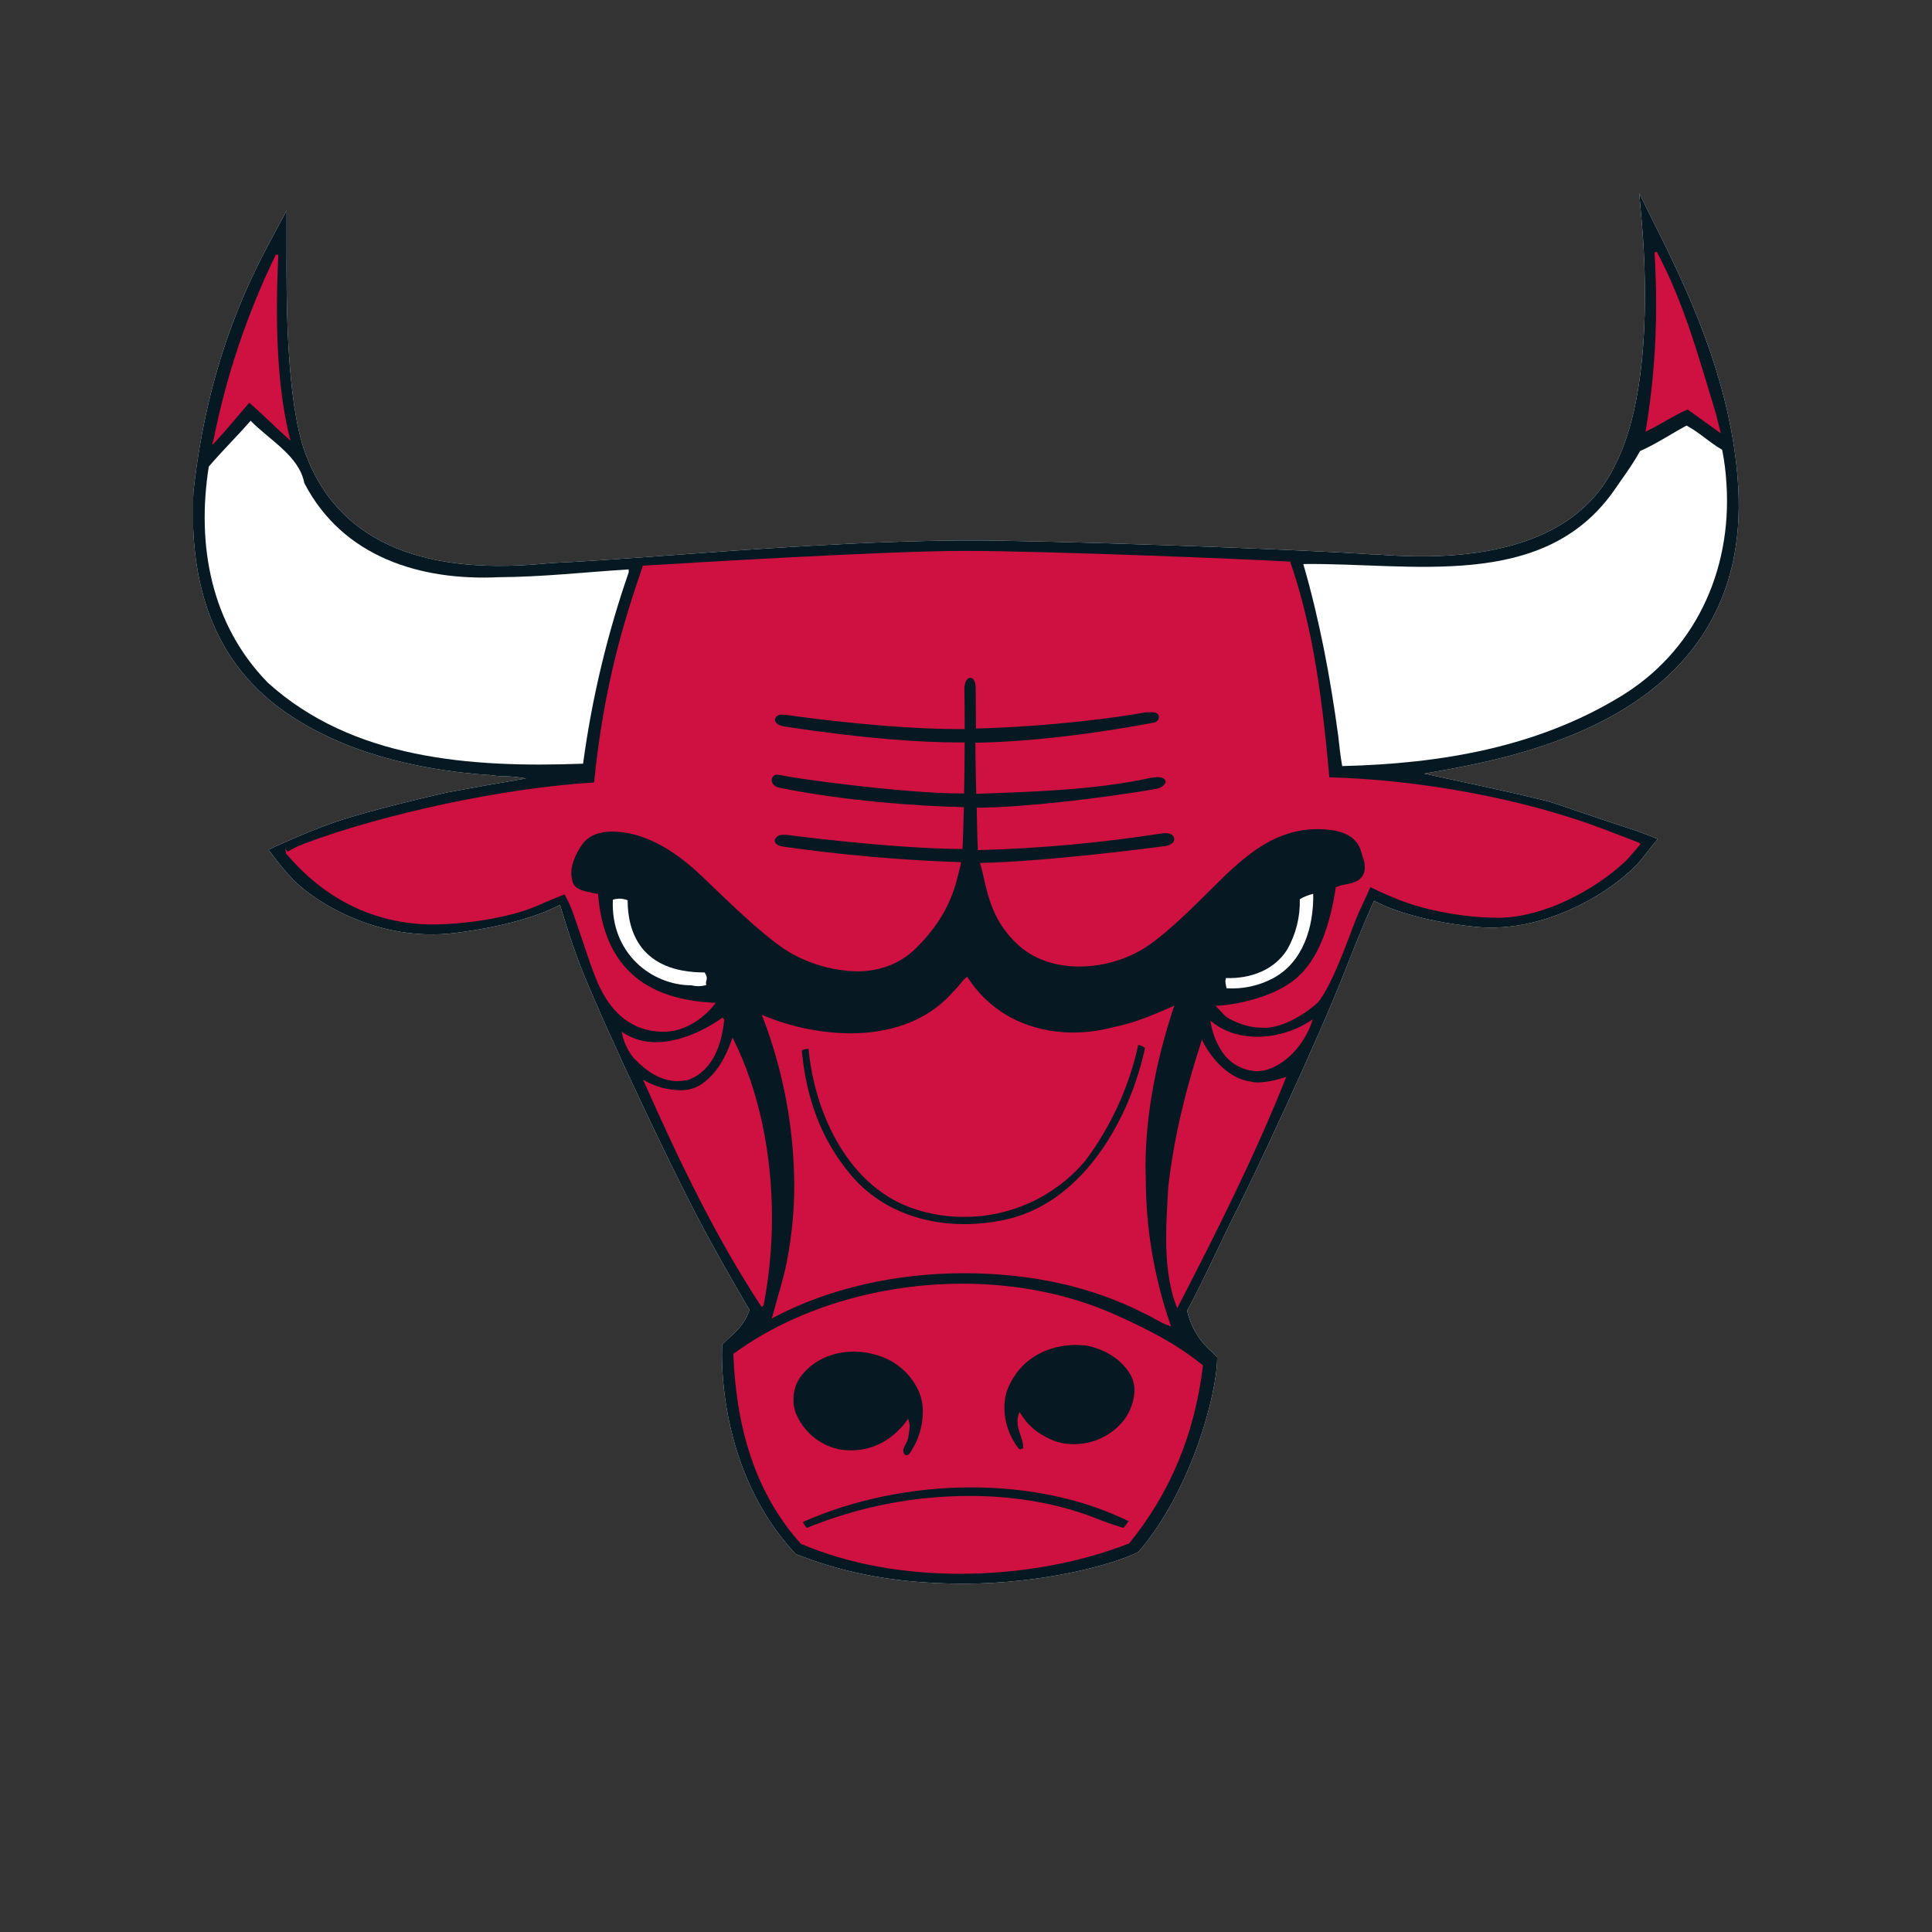 <svg width="50" height="50" viewBox="0 0 50 50" fill="none" xmlns="http://www.w3.org/2000/svg">
<rect x="0" y="0" width="50" height="50" fill="#333333" stroke="none"/>
<g clip-path="url(#clip0)">
<path d="M44.986 12.604C44.826 9.819 43.576 7.319 42.833 5.826L42.743 5.646L42.424 5L42.486 5.722C42.576 6.722 42.799 10.132 41.785 12.062C40.521 14.688 36.812 14.438 35.597 14.347H35.5C33.5 14.208 26.986 13.979 24.993 13.986C22.354 14 19.438 14.215 17.097 14.389C15.951 14.472 14.965 14.542 14.299 14.569L14.056 14.59C10.778 14.896 8.701 13.924 7.896 11.715C7.403 10.354 7.41 7.674 7.417 6.382V5.451L7.16 5.931C6.542 7.069 5.396 9.194 5.007 12.715C4.792 16.861 6.944 18.354 8.59 19.111C10.236 19.868 12.056 20.014 12.625 20.056H12.653C12.784 20.075 12.916 20.087 13.049 20.09C13.237 20.092 13.426 20.111 13.611 20.146L12.535 20.333L11.611 20.5C11.222 20.583 9.569 20.972 8.681 21.271C7.924 21.535 7.111 21.917 7.104 21.917L6.951 21.993L7.049 22.125C7.225 22.361 7.415 22.586 7.618 22.799C8.201 23.368 9.812 24.389 11.771 24.146C13.333 23.951 14.167 23.59 14.493 23.417C14.59 23.75 14.833 24.535 15.076 25.139C15.785 26.889 17.382 30.215 17.986 31.375C18.472 32.312 18.958 33.146 19.278 33.701L19.396 33.896C19.285 34.257 19.035 34.479 18.847 34.646L18.722 34.764L18.688 34.799V34.854C18.674 35.174 18.597 38.069 20.569 40.194L20.59 40.215L20.618 40.229C21.597 40.604 22.882 40.986 24.944 40.986C27.007 40.986 28.819 40.486 29.444 40.174L29.465 40.16L29.486 40.139C30.861 38.514 31.486 36.069 31.5 35.181V35.125L31.458 35.083C31.43 35.049 31.389 35.014 31.354 34.979C31.035 34.702 30.814 34.329 30.722 33.917C30.889 33.632 31.222 32.944 31.486 32.389L31.833 31.667C32.417 30.535 34.118 26.889 34.792 25.167C35.215 24.083 35.458 23.535 35.562 23.312C35.854 23.472 36.66 23.826 38.181 23.986C40.146 24.188 42.028 22.868 42.549 22.153L42.785 21.854L42.903 21.715L42.736 21.646L42.368 21.507L41.278 21.146L40.194 20.778C39.896 20.681 38.569 20.389 37.597 20.181L36.861 20.021L37.104 19.979C39.347 19.576 45.319 18.521 44.986 12.604Z" fill="white"/>
<path d="M44.986 12.604C44.826 9.819 43.576 7.319 42.833 5.826L42.743 5.646L42.424 5L42.486 5.722C42.576 6.722 42.799 10.132 41.785 12.062C40.521 14.688 36.812 14.438 35.597 14.347H35.5C33.5 14.208 26.986 13.979 24.993 13.986C22.354 14 19.438 14.215 17.097 14.389C15.951 14.472 14.965 14.542 14.299 14.569L14.056 14.59C10.778 14.896 8.701 13.924 7.896 11.715C7.403 10.354 7.41 7.674 7.417 6.382V5.451L7.16 5.931C6.542 7.069 5.396 9.194 5.007 12.715C4.792 16.861 6.944 18.354 8.59 19.111C10.236 19.868 12.056 20.014 12.625 20.056H12.653C12.784 20.075 12.916 20.087 13.049 20.09C13.237 20.092 13.426 20.111 13.611 20.146L12.535 20.333L11.611 20.5C11.222 20.583 9.569 20.972 8.681 21.271C7.924 21.535 7.111 21.917 7.104 21.917L6.951 21.993L7.049 22.125C7.225 22.361 7.415 22.586 7.618 22.799C8.201 23.368 9.812 24.389 11.771 24.146C13.333 23.951 14.167 23.59 14.493 23.417C14.59 23.75 14.833 24.535 15.076 25.139C15.785 26.889 17.382 30.215 17.986 31.375C18.472 32.312 18.958 33.146 19.278 33.701L19.396 33.896C19.285 34.257 19.035 34.479 18.847 34.646L18.722 34.764L18.688 34.799V34.854C18.674 35.174 18.597 38.069 20.569 40.194L20.59 40.215L20.618 40.229C21.597 40.604 22.882 40.986 24.944 40.986C27.007 40.986 28.819 40.486 29.444 40.174L29.465 40.16L29.486 40.139C30.861 38.514 31.486 36.069 31.5 35.181V35.125L31.458 35.083C31.43 35.049 31.389 35.014 31.354 34.979C31.035 34.702 30.814 34.329 30.722 33.917C30.889 33.632 31.222 32.944 31.486 32.389L31.833 31.667C32.417 30.535 34.118 26.889 34.792 25.167C35.215 24.083 35.458 23.535 35.562 23.312C35.854 23.472 36.66 23.826 38.181 23.986C40.146 24.188 42.028 22.868 42.549 22.153L42.785 21.854L42.903 21.715L42.736 21.646L42.368 21.507L41.278 21.146L40.194 20.778C39.896 20.681 38.569 20.389 37.597 20.181L36.861 20.021L37.104 19.979C39.347 19.576 45.319 18.521 44.986 12.604Z" fill="#061922"/>
<path d="M5.521 11.41C5.849 9.745 6.391 8.13 7.132 6.604V6.59H7.167H7.201V6.625C7.181 7.076 7.167 7.549 7.167 8.021C7.167 9.139 7.243 10.285 7.493 11.312L7.521 11.41L7.444 11.34C7.118 11.049 6.792 10.715 6.451 10.424C6.16 10.757 5.868 11.118 5.569 11.438L5.493 11.514L5.514 11.41H5.521Z" fill="#CE1141"/>
<path d="M44.41 10.715C43.972 9.278 43.583 7.833 42.875 6.514L42.819 6.535C42.847 6.988 42.861 7.44 42.861 7.889C42.861 8.968 42.773 10.046 42.597 11.111L42.583 11.174L42.639 11.146C42.986 10.979 43.319 10.75 43.674 10.597L44.535 11.215L44.41 10.715Z" fill="#CE1141"/>
<path d="M30.396 26.021L30.326 26.056C29.84 26.271 29.34 26.479 28.812 26.583C28.475 26.674 28.127 26.721 27.778 26.722C26.708 26.722 25.681 26.278 25.049 25.306L25.028 25.278L25 25.299C24.875 25.41 24.799 25.549 24.667 25.667C23.993 26.444 23.007 26.743 22.007 26.743C21.244 26.735 20.49 26.582 19.785 26.292L19.715 26.264L19.743 26.333C20.271 27.715 20.546 29.181 20.555 30.66C20.557 31.331 20.491 32.001 20.361 32.66C20.271 33.125 20.111 33.604 19.993 34.056L19.972 34.125L20.035 34.09C21.465 33.333 23.208 32.951 24.944 32.951C26.681 32.951 28.236 33.292 29.604 33.986C29.826 34.083 30.035 34.236 30.243 34.306L30.306 34.326L30.285 34.264C29.869 33.057 29.655 31.79 29.653 30.514V30.465C29.646 30.375 29.646 30.292 29.646 30.208C29.646 28.778 29.951 27.368 30.368 26.09L30.396 26.021Z" fill="#CE1141"/>
<path d="M16.424 27.41C16.266 27.226 16.156 27.007 16.104 26.771L16.09 26.701L16.153 26.743C16.401 26.896 16.688 26.975 16.979 26.972C17.576 26.972 18.201 26.681 18.674 26.354L18.694 26.333L18.715 26.354L18.729 26.368L18.708 26.396L18.729 26.368L18.743 26.382V26.396C18.68 27.007 18.465 27.701 17.819 27.944C17.726 27.966 17.631 27.977 17.535 27.979C17.104 27.979 16.722 27.722 16.43 27.41H16.424Z" fill="#CE1141"/>
<path d="M31.604 27.181C31.471 26.974 31.381 26.742 31.34 26.5L31.326 26.417L31.389 26.465C31.715 26.722 32.118 26.826 32.528 26.833C33.013 26.831 33.487 26.691 33.896 26.431L33.972 26.382L33.944 26.472C33.75 27.021 33.278 27.583 32.694 27.708L32.542 27.722C32.352 27.719 32.167 27.667 32.003 27.572C31.839 27.478 31.702 27.343 31.604 27.181Z" fill="#CE1141"/>
<path d="M32.347 27.986C32.42 28.006 32.494 28.015 32.569 28.014C32.792 28.004 33.012 27.962 33.222 27.889L33.292 27.868L33.264 27.931C32.465 29.931 31.493 31.868 30.5 33.792L30.465 33.854L30.438 33.785C30.236 33.236 30.18 32.646 30.18 32.049C30.18 31.604 30.208 31.16 30.236 30.708C30.382 29.417 30.694 28.174 31.083 26.979L31.104 26.903L31.139 26.972C31.375 27.438 31.826 27.91 32.34 27.986" fill="#CE1141"/>
<path d="M19.694 33.799C18.486 31.958 17.562 30.007 16.681 28.028L16.639 27.944L16.722 27.986C16.989 28.131 17.287 28.209 17.59 28.215C17.792 28.224 17.992 28.168 18.16 28.056C18.549 27.785 18.778 27.361 18.93 26.931L18.958 26.854L18.993 26.924C19.66 28.271 19.979 29.903 19.979 31.521C19.978 32.276 19.906 33.029 19.764 33.771V33.785H19.757L19.715 33.826L19.694 33.792V33.799Z" fill="#CE1141"/>
<path d="M20.757 39.972H20.743C19.514 38.618 19.049 36.882 18.979 35.042V35.028H18.993C20.611 33.847 22.778 33.222 24.91 33.222C26.312 33.222 27.701 33.493 28.917 34.049C29.688 34.396 30.438 34.771 31.118 35.326L31.097 35.347L31.118 35.326H31.132V35.347C30.924 37.076 30.305 38.618 29.215 39.951H29.201C27.903 40.458 26.375 40.729 24.847 40.729C23.41 40.729 21.979 40.486 20.757 39.965V39.972Z" fill="#CE1141"/>
<path d="M42.41 21.806L41.451 21.438C39.361 20.653 36.681 20.174 34.403 20.118C34.181 17.576 33.889 15.993 33.396 14.556V14.535H33.375C32.201 14.465 26.986 14.257 24.965 14.257C22.945 14.257 17.833 14.569 16.653 14.639H16.632V14.66C16.16 16.028 15.625 17.736 15.375 20.25C13.069 20.389 9.965 21.049 7.875 21.833C7.761 21.877 7.649 21.928 7.542 21.986L7.458 22.035C7.451 22.035 7.444 22.035 7.444 22.042L7.382 21.965L7.403 22.083C7.403 22.09 7.403 22.097 7.41 22.097C7.729 22.458 8.903 23.868 11.09 23.924H11.201C11.91 23.924 13.118 23.785 13.931 23.431C14.125 23.34 14.507 23.188 14.611 23.146C14.692 23.291 14.762 23.442 14.819 23.597C15.056 24.25 15.333 25.188 15.542 25.59C15.847 26.201 16.34 26.688 17.139 26.701H17.174C17.896 26.701 18.396 26.125 18.486 26L18.521 25.951H18.458C16.445 25.847 15.618 24.778 15.479 23.16V23.132H15.451C15.215 23.083 15.062 23.056 14.972 23C14.926 22.979 14.887 22.945 14.858 22.904C14.828 22.863 14.81 22.814 14.806 22.764C14.792 22.709 14.785 22.653 14.785 22.597C14.785 22.396 14.861 22.181 15.014 21.931C15.167 21.681 15.403 21.521 15.861 21.521C16.097 21.526 16.331 21.566 16.556 21.639C17.181 21.84 17.688 22.243 18.035 22.556C18.382 22.868 19.674 24.188 20.41 24.632C20.945 24.948 21.552 25.122 22.174 25.139C22.708 25.139 23.257 24.979 23.695 24.549C24.632 23.632 24.743 22.84 24.868 22.347V22.312H24.833C23.304 22.26 21.779 22.126 20.264 21.91C20.097 21.882 20.049 21.819 20.049 21.757C20.049 21.694 20.132 21.604 20.257 21.604H20.34C20.347 21.604 23.014 21.958 24.882 21.972H24.91V21.951C24.924 21.729 24.931 21.347 24.945 20.917V20.889H24.91C23.806 20.861 21.945 20.743 20.181 20.389C20.028 20.361 19.972 20.264 19.972 20.188C19.972 20.167 19.976 20.147 19.984 20.129C19.993 20.111 20.005 20.094 20.02 20.081C20.035 20.068 20.053 20.058 20.072 20.052C20.092 20.047 20.112 20.046 20.132 20.049L20.215 20.062C20.479 20.132 23.347 20.535 24.91 20.535H24.951V20.507C24.958 20.174 24.965 19.701 24.965 19.25V19.215H24.833C23.826 19.215 22.361 19.118 20.285 18.799C20.118 18.771 20.056 18.688 20.056 18.625C20.056 18.562 20.118 18.493 20.243 18.493H20.285C20.285 18.493 22.82 18.868 24.799 18.868H24.965V18.84C24.965 18.528 24.965 18.174 24.958 17.812C24.965 17.618 25.049 17.542 25.111 17.542C25.174 17.542 25.25 17.611 25.25 17.792C25.25 17.972 25.257 18.312 25.257 18.799V18.854H25.292C27.201 18.799 28.882 18.576 29.674 18.431H29.792C29.951 18.431 29.993 18.493 29.993 18.556C29.992 18.591 29.978 18.626 29.954 18.652C29.93 18.679 29.897 18.697 29.861 18.701C29.604 18.75 27.389 19.181 25.278 19.222H25.243V19.257C25.243 19.632 25.257 20.111 25.264 20.507V20.542H25.299C26.715 20.493 28.361 20.444 29.771 20.132L29.945 20.111C30.104 20.111 30.167 20.174 30.167 20.229C30.167 20.285 30.083 20.396 29.882 20.424C28.5 20.66 26.507 20.896 25.312 20.903H25.278V20.938C25.285 21.278 25.292 21.701 25.306 21.972V22H25.34C26.938 21.956 28.532 21.81 30.111 21.562H30.181C30.326 21.569 30.389 21.639 30.389 21.715C30.389 21.792 30.326 21.868 30.153 21.896C29.757 21.951 27.104 22.292 25.403 22.333H25.361L25.375 22.375C25.542 22.951 25.576 23.785 26.41 24.507C26.82 24.854 27.368 25.014 27.931 25.014C28.496 25.013 29.051 24.864 29.542 24.583C30.285 24.153 31.465 22.861 31.882 22.493C32.299 22.125 33.028 21.458 34.09 21.458H34.132C34.681 21.465 34.944 21.611 35.083 21.771C35.222 21.931 35.236 22.097 35.271 22.194C35.303 22.271 35.319 22.354 35.319 22.438C35.324 22.506 35.311 22.574 35.28 22.635C35.249 22.696 35.203 22.748 35.146 22.785C34.958 22.896 34.785 22.868 34.583 22.958H34.569V22.972C34.431 23.861 34.153 24.868 33.458 25.389C33.083 25.674 32.597 25.833 32.208 25.924C31.985 25.977 31.757 26.012 31.528 26.028H31.458L31.5 26.076C31.507 26.076 31.667 26.257 31.722 26.306C31.778 26.354 32.194 26.597 32.653 26.597H32.806C33.299 26.556 33.875 26.174 34.125 25.924C34.493 25.438 34.84 24.438 35.09 23.792C35.181 23.562 35.382 23.167 35.465 22.958C35.667 23.056 35.785 23.118 36.181 23.278C37 23.604 38.035 23.75 38.729 23.75H38.847C39.979 23.722 41.264 23.035 42.042 22.312C42.174 22.188 42.431 21.875 42.431 21.875L42.458 21.84L42.41 21.806Z" fill="#CE1141"/>
<path d="M26.167 35.757C26.05 35.962 25.99 36.195 25.993 36.431C25.996 36.81 26.123 37.178 26.354 37.479C26.36 37.488 26.369 37.496 26.378 37.5C26.388 37.505 26.399 37.508 26.41 37.507C26.436 37.504 26.461 37.492 26.479 37.472V37.451C26.479 37.229 26.333 37.035 26.333 36.785C26.333 36.723 26.342 36.663 26.361 36.604L26.382 36.542L26.424 36.597C26.639 36.965 27 37.194 27.368 37.319C27.511 37.358 27.658 37.377 27.805 37.375C28.053 37.374 28.297 37.317 28.519 37.209C28.742 37.101 28.937 36.944 29.09 36.75C29.254 36.53 29.348 36.267 29.361 35.993C29.362 35.863 29.333 35.735 29.278 35.618C29.042 35.167 28.562 34.903 28.09 34.819L27.84 34.806C27.153 34.812 26.507 35.118 26.167 35.757Z" fill="#061922"/>
<path d="M23.458 37.66C23.5 37.667 23.549 37.618 23.576 37.562C23.773 37.261 23.879 36.909 23.882 36.549C23.888 36.31 23.828 36.075 23.708 35.868L23.736 35.854L23.708 35.868C23.5 35.499 23.16 35.221 22.757 35.09C22.547 35.019 22.326 34.982 22.104 34.979C21.569 34.979 21.049 35.188 20.722 35.625C20.598 35.797 20.533 36.004 20.535 36.215C20.533 36.326 20.55 36.436 20.583 36.542C20.676 36.783 20.828 36.998 21.024 37.166C21.22 37.335 21.456 37.452 21.708 37.507C21.816 37.526 21.925 37.535 22.035 37.535C22.604 37.535 23.104 37.257 23.465 36.771L23.5 36.715L23.521 36.778C23.535 36.82 23.542 36.865 23.542 36.91C23.542 37.007 23.514 37.111 23.507 37.194C23.486 37.333 23.375 37.444 23.375 37.549C23.378 37.585 23.393 37.619 23.417 37.646C23.422 37.651 23.429 37.655 23.436 37.658C23.443 37.66 23.451 37.661 23.458 37.66Z" fill="#061922"/>
<path d="M20.882 39.542C22.218 38.996 23.647 38.715 25.09 38.715C26.208 38.715 27.312 38.889 28.305 39.271C28.558 39.374 28.815 39.465 29.076 39.542C29.124 39.486 29.168 39.428 29.208 39.368C27.993 38.771 26.569 38.493 25.139 38.493C23.611 38.493 22.076 38.812 20.778 39.389C20.802 39.446 20.837 39.498 20.882 39.542Z" fill="#061922"/>
<path d="M21.965 30.34C22.708 31.271 23.826 31.681 24.958 31.681C25.378 31.68 25.795 31.626 26.201 31.521C28.097 30.993 29.243 28.931 29.632 27.125C29.583 27.081 29.523 27.052 29.458 27.042C29.222 28.122 28.758 29.14 28.097 30.028C27.712 30.489 27.229 30.859 26.684 31.112C26.139 31.365 25.545 31.495 24.944 31.493C24.53 31.494 24.118 31.43 23.722 31.306C21.993 30.771 21.09 28.868 20.924 27.146C20.863 27.141 20.802 27.156 20.75 27.188C20.861 28.375 21.222 29.431 21.965 30.34Z" fill="#061922"/>
<path d="M7.875 12.5C8.868 14.417 10.875 15.035 12.91 14.938C14.056 14.931 15.146 14.806 16.271 14.736V14.812C15.713 16.419 15.317 18.078 15.09 19.764C12.139 19.875 9.118 19.639 6.938 17.674C5.458 16.167 5.083 14.111 5.403 12.076C5.757 11.66 6.118 11.312 6.486 10.889C6.972 11.389 7.743 11.799 7.875 12.5Z" fill="white"/>
<path d="M44.569 11.639C44.628 11.932 44.665 12.229 44.681 12.528C44.826 14.799 43.84 16.889 41.91 18.042C39.785 19.326 37.333 19.764 34.736 19.826C34.694 19.59 34.66 19.299 34.632 19.035C34.431 17.542 34.146 16.028 33.729 14.597C36.514 14.562 39.896 15.299 41.736 12.743C41.979 12.389 42.229 12.062 42.444 11.674C42.854 11.493 43.25 11.229 43.646 11.014C43.979 11.188 44.236 11.451 44.569 11.639Z" fill="white"/>
<path d="M33.986 23.132C34 24 33.722 24.903 32.944 25.319C32.575 25.514 32.16 25.603 31.743 25.576C31.729 25.5 31.694 25.403 31.729 25.312C32.368 25.333 32.979 25.104 33.312 24.576C33.538 24.179 33.651 23.728 33.639 23.271C33.747 23.207 33.864 23.161 33.986 23.132Z" fill="white"/>
<path d="M18.278 25.493C18.153 25.529 18.021 25.531 17.896 25.5C16.868 25.5 15.799 24.674 15.861 23.285C15.986 23.244 16.121 23.249 16.243 23.299C16.243 24.09 16.562 25.167 18.236 25.167C18.354 25.347 18.243 25.368 18.278 25.493Z" fill="white"/>
</g>
<defs>
<clipPath id="clip0">
<rect width="40" height="35.993" fill="white" transform="translate(5 5)"/>
</clipPath>
</defs>
</svg>
